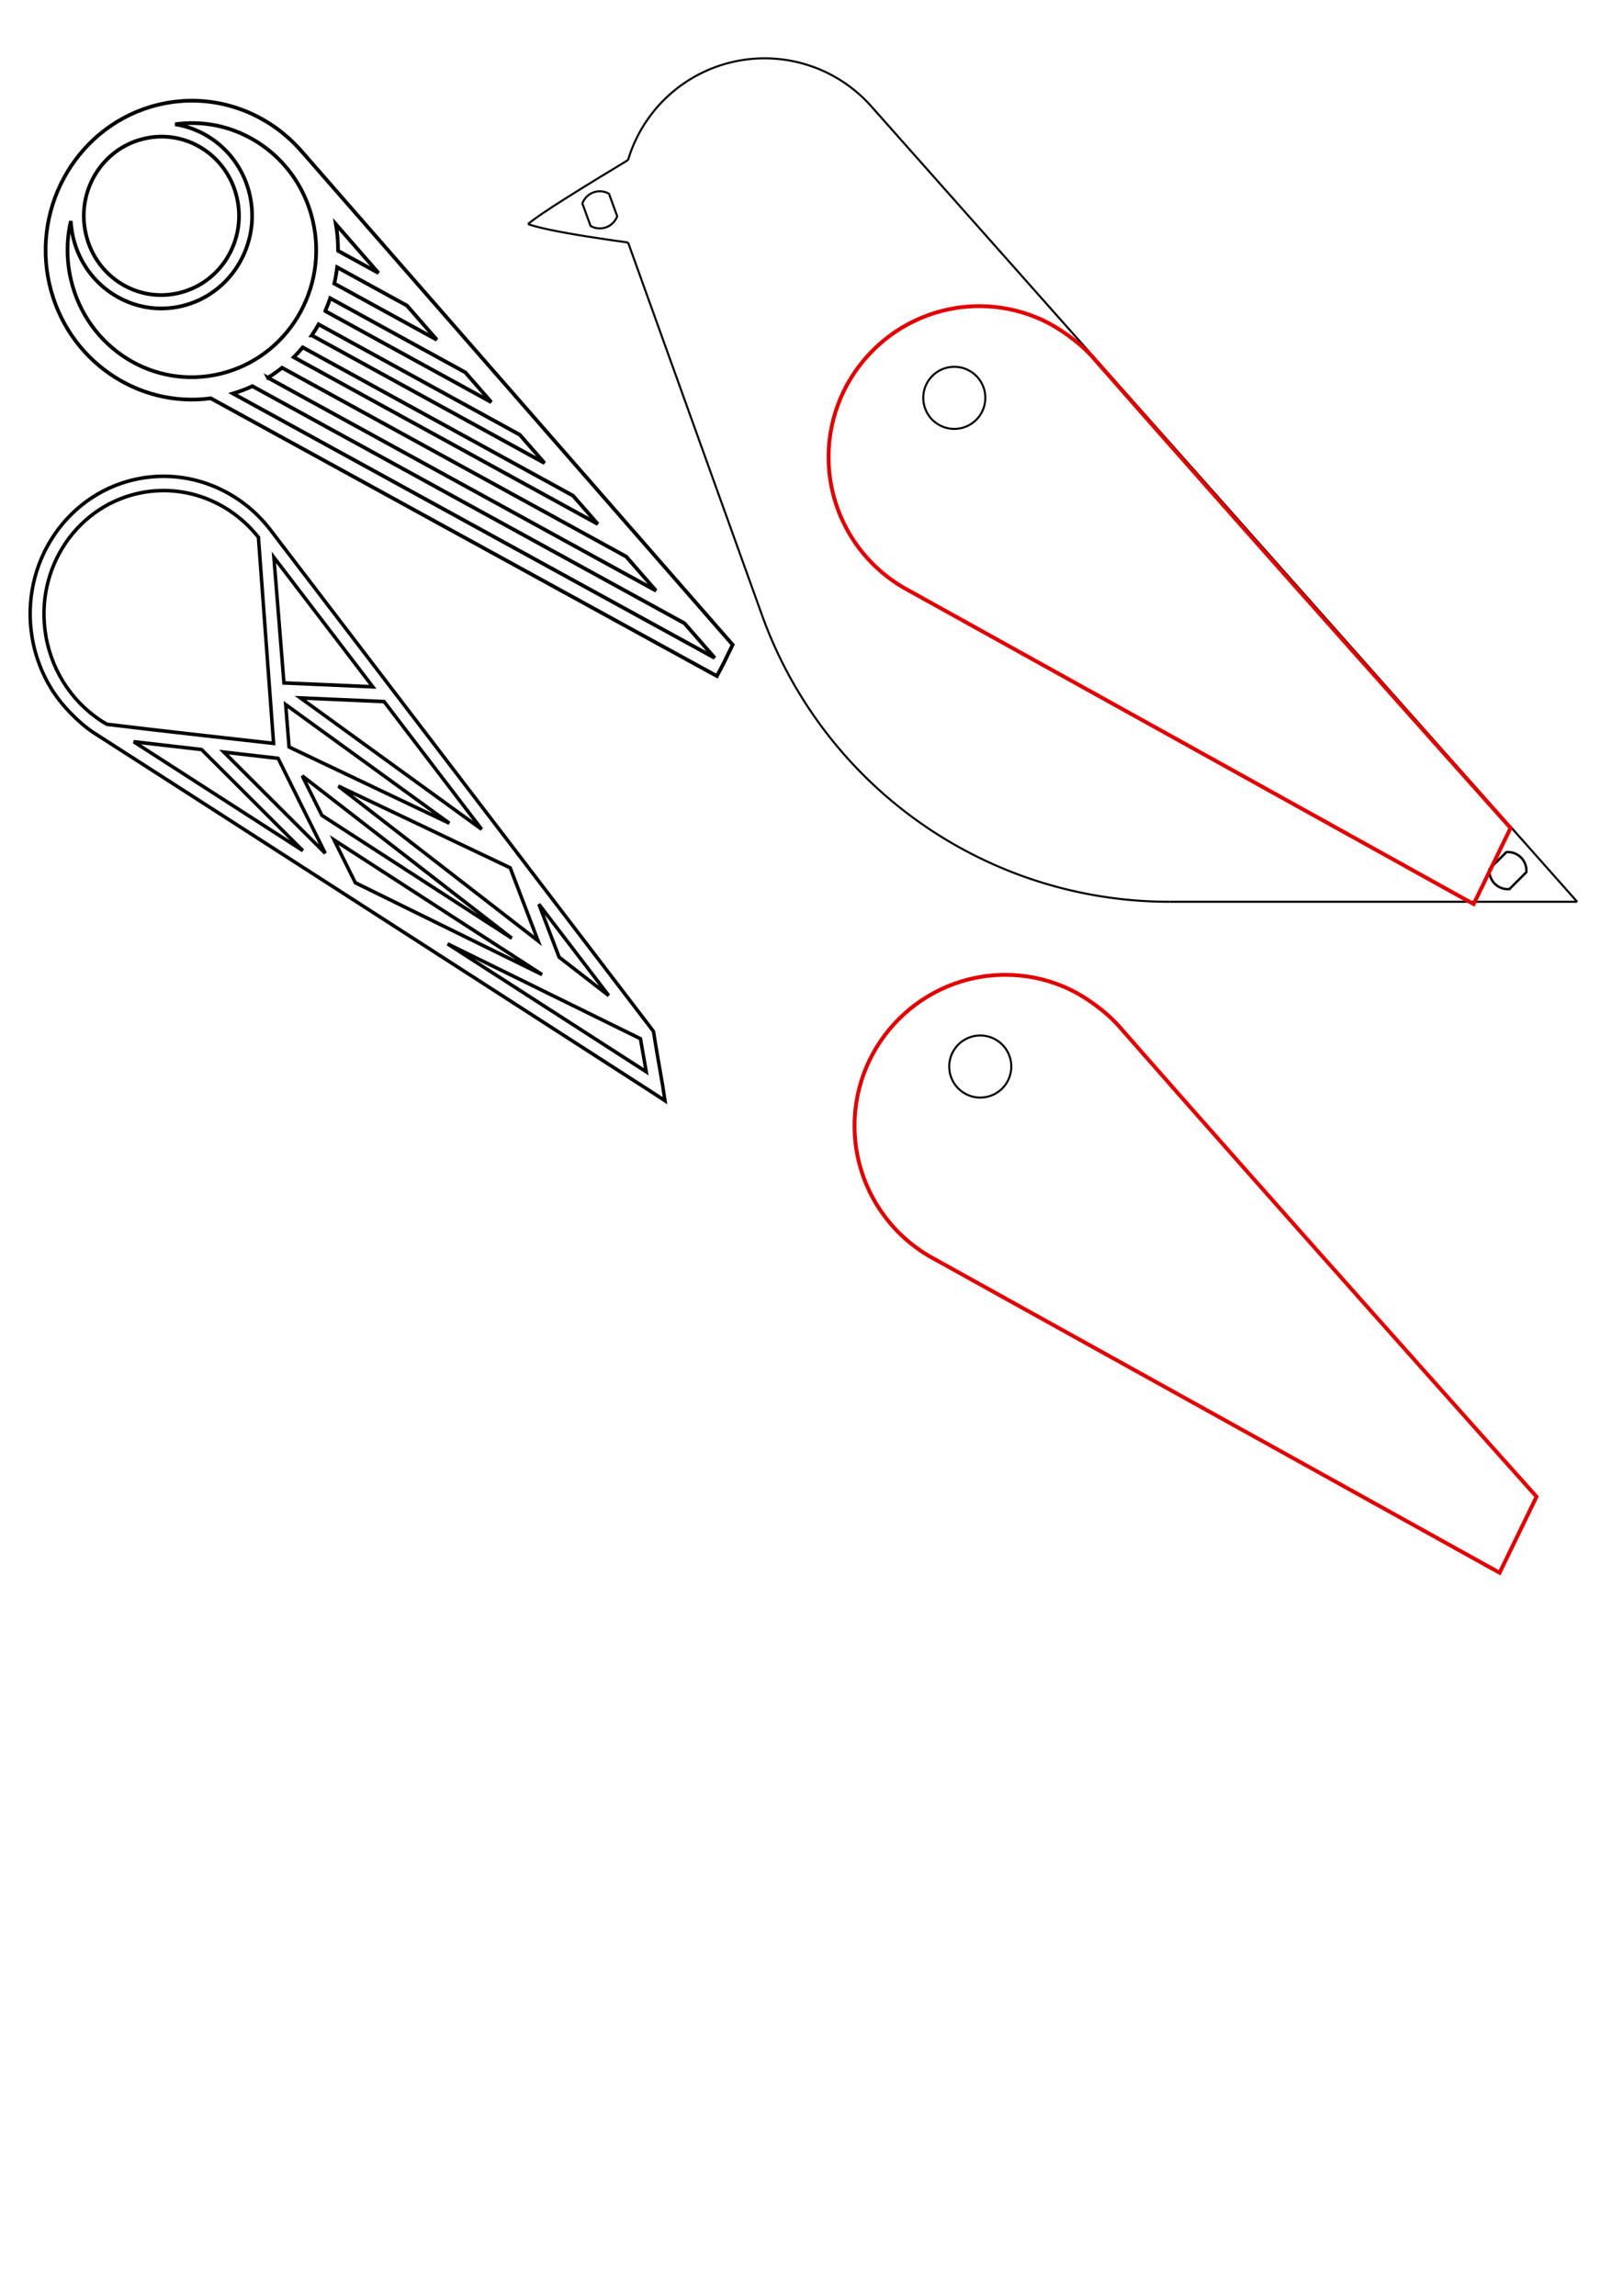<?xml version="1.0" encoding="UTF-8" standalone="no"?>
<svg
   xmlns:dc="http://purl.org/dc/elements/1.1/"
   xmlns:cc="http://creativecommons.org/ns#"
   xmlns:rdf="http://www.w3.org/1999/02/22-rdf-syntax-ns#"
   xmlns:svg="http://www.w3.org/2000/svg"
   xmlns="http://www.w3.org/2000/svg"
   xmlns:sodipodi="http://sodipodi.sourceforge.net/DTD/sodipodi-0.dtd"
   xmlns:inkscape="http://www.inkscape.org/namespaces/inkscape"
   inkscape:version="1.0rc1 (09960d6, 2020-04-09)"
   sodipodi:docname="PROFILE hole laser.svg"
   id="svg929"
   version="1.1"
   height="1122.52"
   width="793.701"
   viewBox="0 0 793.701 1122.52">
  <sodipodi:namedview
     inkscape:current-layer="g1580"
     inkscape:window-maximized="0"
     inkscape:window-y="0"
     inkscape:window-x="0"
     inkscape:cy="448.87998"
     inkscape:cx="268.79759"
     inkscape:zoom="0.60256411"
     inkscape:snap-global="false"
     showgrid="false"
     id="namedview931"
     inkscape:window-height="960"
     inkscape:window-width="1536"
     inkscape:pageshadow="2"
     inkscape:pageopacity="0"
     guidetolerance="10"
     gridtolerance="10"
     objecttolerance="10"
     borderopacity="1"
     bordercolor="#666666"
     pagecolor="#ffffff" />
  <defs
     id="defs883">
    <marker
       style="overflow:visible"
       refY="0.0"
       refX="0.0"
       orient="auto"
       id="DistanceX">
      <path
         id="path871"
         style="stroke:#000000; stroke-width:0.5"
         d="M 3,-3 L -3,3 M 0,-5 L  0,5" />
    </marker>
    <pattern
       y="0"
       x="0"
       height="8"
       width="8"
       patternUnits="userSpaceOnUse"
       id="Hatch">
      <path
         id="path874"
         linecap="square"
         stroke-width="0.25"
         stroke="#000000"
         d="M8 4 l-4,4" />
      <path
         id="path876"
         linecap="square"
         stroke-width="0.25"
         stroke="#000000"
         d="M6 2 l-4,4" />
      <path
         id="path878"
         linecap="square"
         stroke-width="0.25"
         stroke="#000000"
         d="M4 0 l-4,4" />
    </pattern>
    <symbol
       id="*MODEL_SPACE" />
    <symbol
       id="*PAPER_SPACE" />
  </defs>
  <g
     id="g925"
     inkscape:label="0"
     inkscape:groupmode="layer">
    <g
       id="g1580">
      <path
         d="m 301.831,105.74 a 9.071,9.071 0 0 1 -13.019,4.739 l -4.006,-11.006 a 9.071,9.071 0 0 1 13.019,-4.739 z"
         style="fill:none;stroke:#000000"
         id="path885"
         inkscape:connector-curvature="0" />
      <path
         d="m 481.858,194.527 a 15.175,15.175 0 1 0 -30.35,0 15.175,15.175 0 1 0 30.35,0 z"
         style="fill:none;stroke:#000000"
         id="path889"
         inkscape:connector-curvature="0" />
      <path
         d="m 307.134,78.254 c -7.359,4.449 -19.336,11.69 -29.594,18.153 -11.183,7.046 -16.515,10.766 -19.338,13.158"
         style="fill:none;stroke:#000000"
         id="path891"
         inkscape:connector-curvature="0" />
      <path
         d="m 258.201,109.564 c 1.981,0.71 4.634,1.426 7.886,2.169 3.852,0.88 8.157,1.703 12.051,2.395"
         style="fill:none;stroke:#000000"
         id="path893"
         inkscape:connector-curvature="0" />
      <path
         d="m 278.139,114.127 c 1.466,0.26 2.913,0.509 4.403,0.758 1.573,0.263 3.155,0.521 4.731,0.772"
         style="fill:none;stroke:#000000"
         id="path895"
         inkscape:connector-curvature="0" />
      <path
         d="m 287.272,115.657 c 3.601,0.572 7.236,1.119 10.861,1.646 3.393,0.493 6.48,0.926 9.028,1.283"
         style="fill:none;stroke:#000000"
         id="path897"
         inkscape:connector-curvature="0" />
      <path
         d="m 307.161,118.586 65.494,182.219"
         style="fill:none;stroke:#000000"
         id="path899"
         inkscape:connector-curvature="0" />
      <path
         d="M 372.655,300.805 A 211.726,211.726 0 0 0 571.902,440.916"
         style="fill:none;stroke:#000000"
         id="path901"
         inkscape:connector-curvature="0" />
      <path
         d="M 571.902,440.916 H 771.283"
         style="fill:none;stroke:#000000"
         id="path903"
         inkscape:connector-curvature="0" />
      <path
         d="M 771.283,440.916 426.051,51.957"
         style="fill:none;stroke:#000000"
         id="path905"
         inkscape:connector-curvature="0" />
      <path
         d="M 426.051,51.957 A 69.707,69.707 0 0 0 307.134,78.254"
         style="fill:none;stroke:#000000"
         id="path907"
         inkscape:connector-curvature="0" />
      <path
         style="fill:none;stroke:#000000;stroke-width:1.172;stroke-miterlimit:4;stroke-dasharray:none"
         d="m 738.076,434.731 c -0.224,0.016 -0.45,0.025 -0.677,0.025 -5.01,0 -9.071,-4.061 -9.071,-9.071 0,-0.275 0.012,-0.547 0.036,-0.816 l -0.004,0.059 8.282,-8.282 v 10e-5 c 0.081,-0.022 0.505,-0.032 0.758,-0.032 5.01,0 9.071,4.061 9.071,9.071 h 0 c 0,0 -0.009,0.368 -0.026,0.659 l -0.007,0.1 -8.283,8.283 z"
         id="path919"
         inkscape:connector-curvature="0"
         sodipodi:nodetypes="csscccsssccccc" />
      <path
         inkscape:connector-curvature="0"
         id="path1590"
         style="fill:none;stroke:#000000"
         d="m 494.553,521.473 a 15.175,15.175 0 1 0 -30.35,0 15.175,15.175 0 1 0 30.35,0 z" />
    </g>
    <g
       transform="matrix(0.823,3.549,3.474,-0.843,-776.229,-1171.543)"
       style="fill:none;fill-opacity:1;stroke:#000000;stroke-opacity:1"
       id="g2326">
      <path
         id="path2270"
         style="color:#000000;font-style:normal;font-variant:normal;font-weight:normal;font-stretch:normal;font-size:medium;line-height:normal;font-family:sans-serif;font-variant-ligatures:normal;font-variant-position:normal;font-variant-caps:normal;font-variant-numeric:normal;font-variant-alternates:normal;font-variant-east-asian:normal;font-feature-settings:normal;font-variation-settings:normal;text-indent:0;text-align:start;text-decoration:none;text-decoration-line:none;text-decoration-style:solid;text-decoration-color:#000000;letter-spacing:normal;word-spacing:normal;text-transform:none;writing-mode:lr-tb;direction:ltr;text-orientation:mixed;dominant-baseline:auto;baseline-shift:baseline;text-anchor:start;white-space:normal;shape-padding:0;shape-margin:0;inline-size:0;clip-rule:nonzero;display:inline;overflow:visible;visibility:visible;opacity:1;isolation:auto;mix-blend-mode:normal;color-interpolation:sRGB;color-interpolation-filters:linearRGB;solid-color:#000000;solid-opacity:1;vector-effect:none;fill:none;fill-opacity:1;fill-rule:nonzero;stroke:#000000;stroke-width:1.89;stroke-linecap:butt;stroke-linejoin:miter;stroke-miterlimit:4;stroke-dasharray:none;stroke-dashoffset:0;stroke-opacity:1;color-rendering:auto;image-rendering:auto;shape-rendering:auto;text-rendering:auto;enable-background:accumulate;stop-color:#000000;stop-opacity:1"
         d="m 1514.965,510.59 c -41.68,0 -75.59,33.911 -75.59,75.592 0,28.673 16.046,53.668 39.631,66.477 l -0.01,0.012 294.795,159.471 7.877,-6.555 v 0 l 5.654,-5.012 -197.168,-222.148 c -3.896,-38.05 -36.132,-67.836 -75.193,-67.836 z m 0,11.34 c 35.553,0 64.252,28.699 64.252,64.252 0,35.553 -28.699,64.252 -64.252,64.252 -10.371,0 -20.155,-2.447 -28.816,-6.789 l -1.752,-0.947 -0.01,0.018 c -18.33,-9.916 -31.267,-28.472 -33.367,-50.264 6.955,17.161 23.79,29.303 43.422,29.303 25.852,0 46.872,-21.045 46.838,-46.896 0.03,-25.849 -20.988,-46.891 -46.838,-46.891 -2.818,0 -5.574,0.265 -8.256,0.744 8.654,-4.332 18.422,-6.781 28.779,-6.781 z m -20.523,12.83 c 22.179,0 40.076,17.919 40.047,40.098 v 0.008 c 0.029,22.179 -17.868,40.105 -40.047,40.105 -22.179,0 -40.076,-17.926 -40.047,-40.105 v -0.008 c -0.029,-22.179 17.868,-40.098 40.047,-40.098 z m 96.006,55.381 187.68,211.451 -20.664,-11.178 -168.322,-189.646 c 0.68,-3.464 1.119,-7.013 1.307,-10.627 z m -3.613,19.416 151.184,170.338 -20.324,-10.994 -134.086,-151.076 c 1.237,-2.673 2.304,-5.438 3.227,-8.268 z m -7.016,15.387 118.443,133.447 -16.91,-9.148 -105.291,-118.627 c 1.335,-1.83 2.588,-3.723 3.758,-5.672 z m -8.582,11.625 90.666,102.152 -16.9,-9.143 -78.373,-88.295 c 1.604,-1.504 3.139,-3.078 4.607,-4.715 z m -10.373,9.602 64.693,72.891 -17.766,-9.611 -52.637,-59.303 c 1.966,-1.239 3.87,-2.567 5.709,-3.977 z m -12.457,7.764 39.938,44.996 -20.393,-11.031 -27.217,-30.662 c 2.631,-0.957 5.185,-2.071 7.672,-3.303 z m -15.654,5.693 15.754,17.752 -29.108,-15.746 c 4.573,-0.266 9.032,-0.959 13.354,-2.006 z"
         transform="scale(0.265)"
         inkscape:connector-curvature="0"
         sodipodi:nodetypes="sscccccccssssccccscscsssssssscccccccccccccccccccccccccccccccccc" />
    </g>
    <g
       transform="matrix(0.591,3.436,3.324,-0.572,-1005.046,-552.071)"
       style="fill:none;fill-opacity:1;stroke:#000000;stroke-opacity:1"
       id="g2571">
      <path
         id="path2531"
         style="color:#000000;font-style:normal;font-variant:normal;font-weight:normal;font-stretch:normal;font-size:medium;line-height:normal;font-family:sans-serif;font-variant-ligatures:normal;font-variant-position:normal;font-variant-caps:normal;font-variant-numeric:normal;font-variant-alternates:normal;font-variant-east-asian:normal;font-feature-settings:normal;font-variation-settings:normal;text-indent:0;text-align:start;text-decoration:none;text-decoration-line:none;text-decoration-style:solid;text-decoration-color:#000000;letter-spacing:normal;word-spacing:normal;text-transform:none;writing-mode:lr-tb;direction:ltr;text-orientation:mixed;dominant-baseline:auto;baseline-shift:baseline;text-anchor:start;white-space:normal;shape-padding:0;shape-margin:0;inline-size:0;clip-rule:nonzero;display:inline;overflow:visible;visibility:visible;opacity:1;isolation:auto;mix-blend-mode:normal;color-interpolation:sRGB;color-interpolation-filters:linearRGB;solid-color:#000000;solid-opacity:1;vector-effect:none;fill:none;fill-opacity:1;fill-rule:nonzero;stroke:#000000;stroke-width:1.89;stroke-linecap:butt;stroke-linejoin:miter;stroke-miterlimit:4;stroke-dasharray:none;stroke-dashoffset:0;stroke-opacity:1;color-rendering:auto;image-rendering:auto;shape-rendering:auto;text-rendering:auto;enable-background:accumulate;stop-color:#000000;stop-opacity:1"
         d="m 1137.145,967.287 c -8.727,-3.619 -18.161,-5.586 -27.85,-5.605 -40.717,-0.082 -73.85,32.984 -73.85,73.701 5e-4,27.055 14.837,51.95 38.633,64.822 v 0 l 1.008,0.545 294.848,159.462 c 7.696,-0.133 19.753,-0.079 28.83,-0.079 l 8.375,-0.152 -5.549,-6.137 c -10.746,-12.082 -227.04,-255.6 -237.941,-268.082 -6.414,-6.942 -17.054,-14.637 -26.504,-18.475 z m 48.478,114.778 -108.829,10.933 c -20.826,-11.697 -33.789,-33.674 -33.789,-57.615 -4e-4,-36.627 29.649,-66.217 66.275,-66.143 20,0.04 38.9,9.125 51.426,24.715 6.622,22.628 24.917,88.11 24.917,88.11 z m -13.425,-75.286 72.006,81.125 -61.834,-45.254 z m 13.523,47.688 61.84,45.258 -53.717,-16.613 z m 3.18,35.619 54.15,79.354 -76.572,-77.252 z m -33.869,3.174 9.992,47.553 -76.402,-41.33 z m 50.113,1.26 22.35,6.91 81.143,91.019 z m -40.814,6.238 84.773,85.537 -75.363,-40.768 z m 77.139,4.994 24.178,7.475 64.666,92.18 z m -27.775,7.26 98.668,93.365 -40.603,-8.27 z m 92.1,44.283 84.57,95.279 c -5.682,0.01 -12.922,-0.016 -17.768,-0.062 z m -12.486,52.912 29.439,5.996 24.496,23.18 z"
         transform="scale(0.265)"
         inkscape:connector-curvature="0"
         sodipodi:nodetypes="csscccccccccccsscccccccccccccccccccccccccccccccccccccccccc" />
    </g>
    <g
       transform="matrix(3.78,0.005,-0.005,3.78,-630.633,-815.095)"
       style="fill:none;fill-opacity:1;stroke:#e00000;stroke-opacity:1"
       id="g5789">
      <path
         id="path5787"
         style="color:#000000;font-style:normal;font-variant:normal;font-weight:normal;font-stretch:normal;font-size:medium;line-height:normal;font-family:sans-serif;font-variant-ligatures:normal;font-variant-position:normal;font-variant-caps:normal;font-variant-numeric:normal;font-variant-alternates:normal;font-variant-east-asian:normal;font-feature-settings:normal;font-variation-settings:normal;text-indent:0;text-align:start;text-decoration:none;text-decoration-line:none;text-decoration-style:solid;text-decoration-color:#000000;letter-spacing:normal;word-spacing:normal;text-transform:none;writing-mode:lr-tb;direction:ltr;text-orientation:mixed;dominant-baseline:auto;baseline-shift:baseline;text-anchor:start;white-space:normal;shape-padding:0;shape-margin:0;inline-size:0;clip-rule:nonzero;display:inline;overflow:visible;visibility:visible;opacity:1;isolation:auto;mix-blend-mode:normal;color-interpolation:sRGB;color-interpolation-filters:linearRGB;solid-color:#000000;solid-opacity:1;vector-effect:none;fill:none;fill-opacity:1;fill-rule:nonzero;stroke:#e00000;stroke-width:1.89;stroke-linecap:butt;stroke-linejoin:miter;stroke-miterlimit:4;stroke-dasharray:none;stroke-dashoffset:0;stroke-opacity:1;color-rendering:auto;image-rendering:auto;shape-rendering:auto;text-rendering:auto;enable-background:accumulate;stop-color:#000000;stop-opacity:1"
         d="m 1137.145,967.287 c -8.727,-3.619 -18.161,-5.586 -27.85,-5.605 -40.717,-0.082 -73.85,32.984 -73.85,73.701 5e-4,27.055 14.837,51.95 38.633,64.822 v 0 l 1.008,0.545 275.574,152.459 17.982,-37.141 c 0,0 -124.261,-138.522 -204.994,-230.307 -6.414,-6.942 -17.054,-14.637 -26.504,-18.475 z"
         transform="scale(0.265)"
         inkscape:connector-curvature="0"
         sodipodi:nodetypes="csscccccccc" />
    </g>
    <g
       id="g1594"
       style="fill:none;fill-opacity:1;stroke:#e00000;stroke-opacity:1"
       transform="matrix(3.78,0.005,-0.005,3.78,-617.938,-488.149)">
      <path
         sodipodi:nodetypes="csscccccccc"
         inkscape:connector-curvature="0"
         transform="scale(0.265)"
         d="m 1137.145,967.287 c -8.727,-3.619 -18.161,-5.586 -27.85,-5.605 -40.717,-0.082 -73.85,32.984 -73.85,73.701 5e-4,27.055 14.837,51.95 38.633,64.822 v 0 l 1.008,0.545 275.574,152.459 17.982,-37.141 c 0,0 -124.261,-138.522 -204.994,-230.307 -6.414,-6.942 -17.054,-14.637 -26.504,-18.475 z"
         style="color:#000000;font-style:normal;font-variant:normal;font-weight:normal;font-stretch:normal;font-size:medium;line-height:normal;font-family:sans-serif;font-variant-ligatures:normal;font-variant-position:normal;font-variant-caps:normal;font-variant-numeric:normal;font-variant-alternates:normal;font-variant-east-asian:normal;font-feature-settings:normal;font-variation-settings:normal;text-indent:0;text-align:start;text-decoration:none;text-decoration-line:none;text-decoration-style:solid;text-decoration-color:#000000;letter-spacing:normal;word-spacing:normal;text-transform:none;writing-mode:lr-tb;direction:ltr;text-orientation:mixed;dominant-baseline:auto;baseline-shift:baseline;text-anchor:start;white-space:normal;shape-padding:0;shape-margin:0;inline-size:0;clip-rule:nonzero;display:inline;overflow:visible;visibility:visible;opacity:1;isolation:auto;mix-blend-mode:normal;color-interpolation:sRGB;color-interpolation-filters:linearRGB;solid-color:#000000;solid-opacity:1;vector-effect:none;fill:none;fill-opacity:1;fill-rule:nonzero;stroke:#e00000;stroke-width:1.89;stroke-linecap:butt;stroke-linejoin:miter;stroke-miterlimit:4;stroke-dasharray:none;stroke-dashoffset:0;stroke-opacity:1;color-rendering:auto;image-rendering:auto;shape-rendering:auto;text-rendering:auto;enable-background:accumulate;stop-color:#000000;stop-opacity:1"
         id="path1592" />
    </g>
  </g>
  <desc
     id="desc927">PROFILE hole laser.dxf - scale = 1.000000, origin = (0.000000, 0.000000), method = manual</desc>
</svg>
